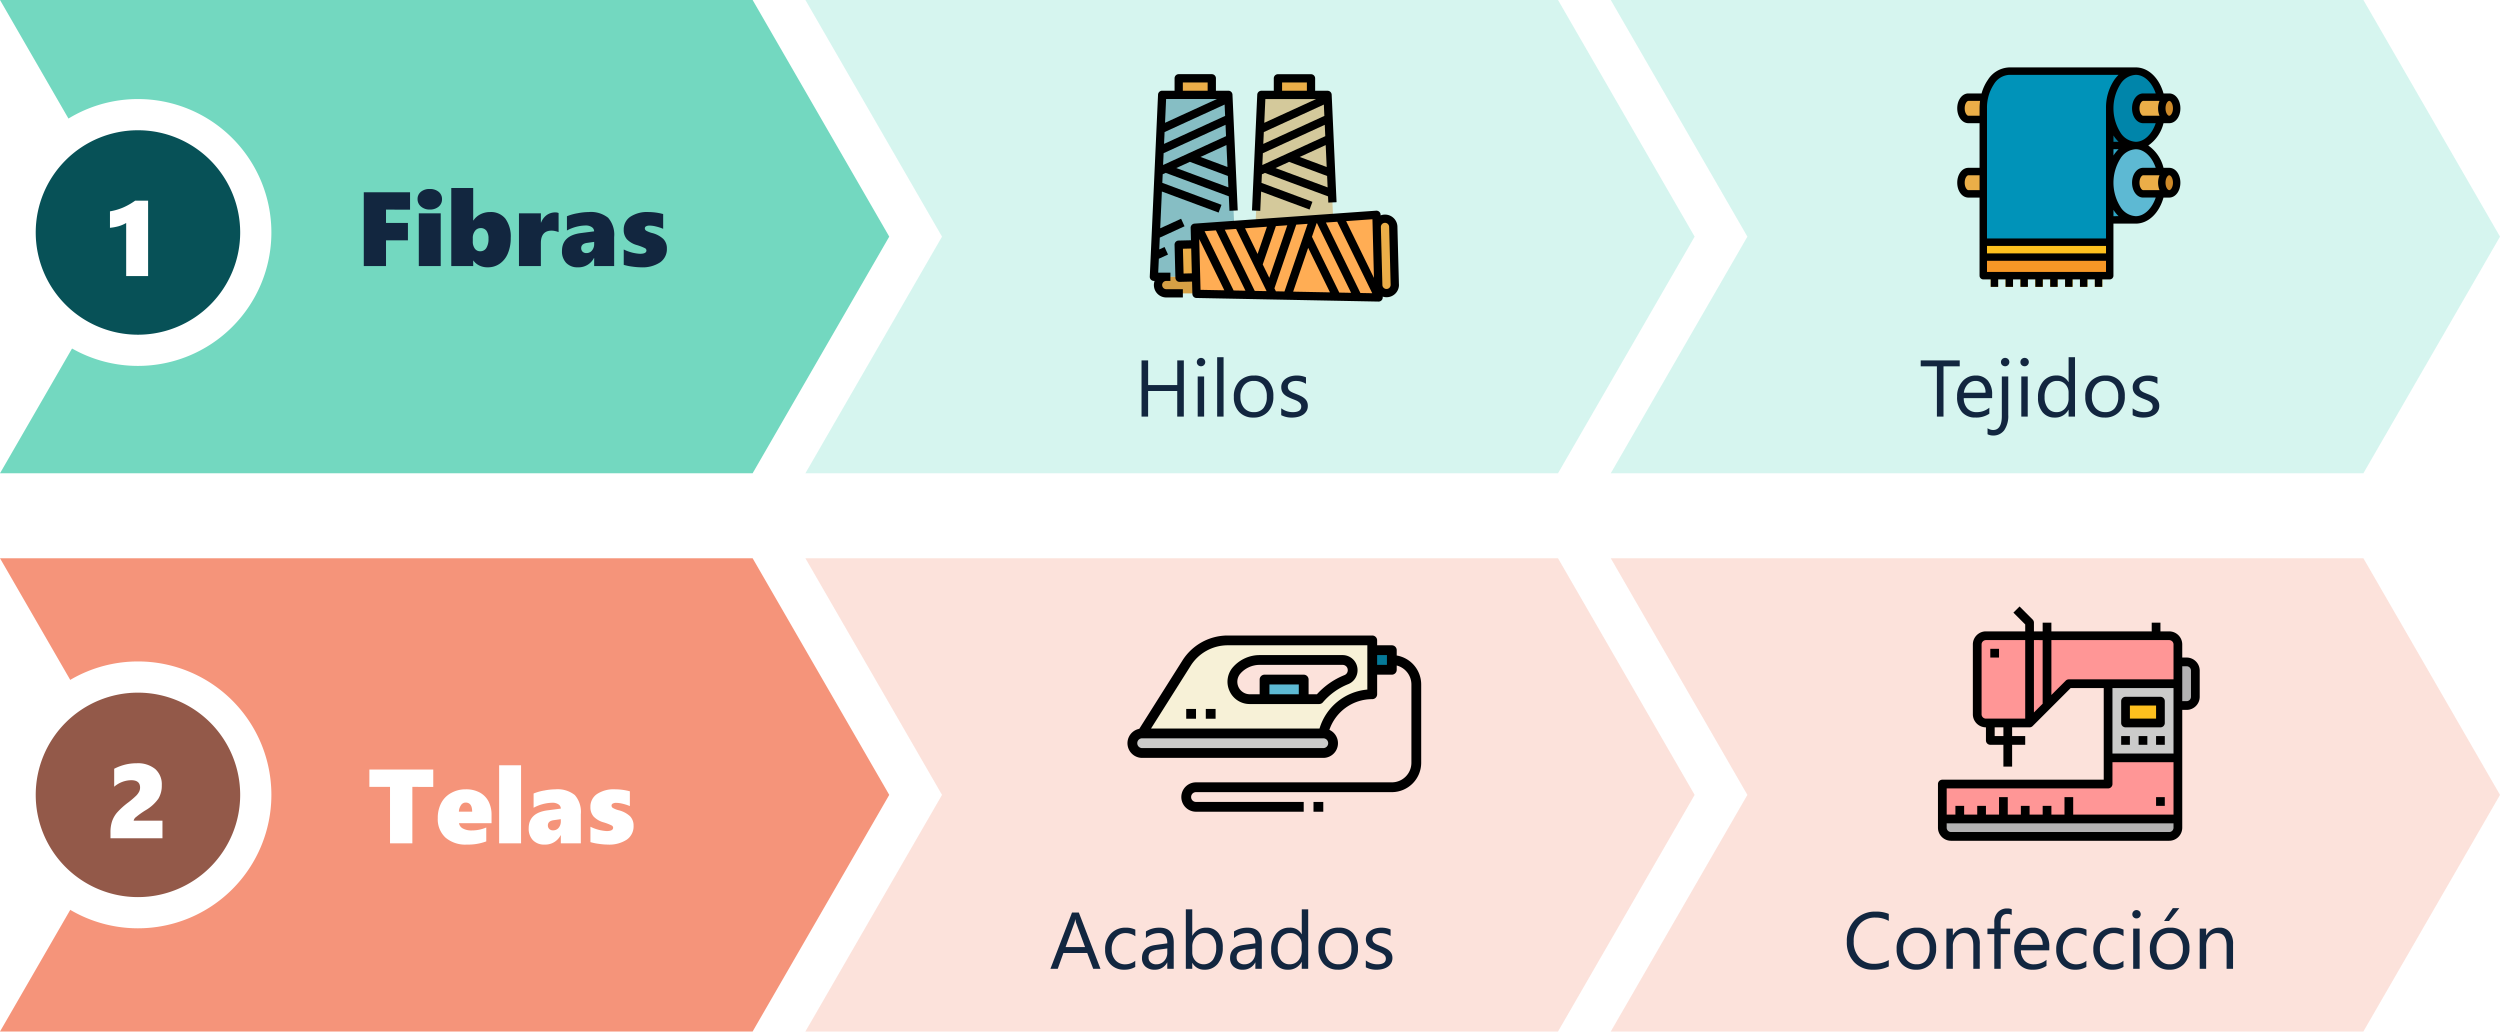 <svg xmlns="http://www.w3.org/2000/svg" xmlns:xlink="http://www.w3.org/1999/xlink" width="498.053" height="205.5" viewBox="0 0 498.053 205.5">
  <defs>
    <filter id="Trazado_773607" x="12.907" y="30.968" width="25.598" height="33.032" filterUnits="userSpaceOnUse">
      <feOffset dy="3" input="SourceAlpha"/>
      <feGaussianBlur stdDeviation="3" result="blur"/>
      <feFlood flood-opacity="0.161"/>
      <feComposite operator="in" in2="blur"/>
      <feComposite in="SourceGraphic"/>
    </filter>
    <filter id="Trazado_773610" x="64.587" y="143.455" width="70.633" height="33.801" filterUnits="userSpaceOnUse">
      <feOffset dy="3" input="SourceAlpha"/>
      <feGaussianBlur stdDeviation="3" result="blur-2"/>
      <feFlood flood-opacity="0.161"/>
      <feComposite operator="in" in2="blur-2"/>
      <feComposite in="SourceGraphic"/>
    </filter>
    <filter id="Trazado_773611" x="13.01" y="143.05" width="28.356" height="32.95" filterUnits="userSpaceOnUse">
      <feOffset dy="3" input="SourceAlpha"/>
      <feGaussianBlur stdDeviation="3" result="blur-3"/>
      <feFlood flood-opacity="0.161"/>
      <feComposite operator="in" in2="blur-3"/>
      <feComposite in="SourceGraphic"/>
    </filter>
  </defs>
  <g id="Grupo_1069609" data-name="Grupo 1069609" transform="translate(-550.973 -9972.906)">
    <g id="Grupo_1069608" data-name="Grupo 1069608">
      <path id="Trazado_106749" data-name="Trazado 106749" d="M1443.313,731.058H1293.377l27.219-47.144-27.219-47.144h149.937l27.219,47.144Z" transform="translate(-742.404 9447.349)" fill="#f5947a"/>
      <path id="Trazado_106750" data-name="Trazado 106750" d="M1618.988,731.058H1469.051l27.219-47.144-27.219-47.144h149.937l27.219,47.144Z" transform="translate(-757.628 9447.349)" fill="#f5947a" opacity="0.267"/>
      <path id="Trazado_106751" data-name="Trazado 106751" d="M1794.661,731.058H1644.725l27.219-47.144-27.219-47.144h149.937l27.219,47.144Z" transform="translate(-772.854 9447.349)" fill="#f5947a" opacity="0.267"/>
      <path id="Trazado_106752" data-name="Trazado 106752" d="M1443.313,609.293H1293.377l27.219-47.144L1293.377,515h149.937l27.219,47.144Z" transform="translate(-742.404 9457.901)" fill="#73d8c0"/>
      <path id="Trazado_106753" data-name="Trazado 106753" d="M1618.988,609.293H1469.051l27.219-47.144L1469.051,515h149.937l27.219,47.144Z" transform="translate(-757.628 9457.901)" fill="#baefe4" opacity="0.6"/>
      <path id="Trazado_106754" data-name="Trazado 106754" d="M1794.661,609.293H1644.725l27.219-47.144L1644.725,515h149.937l27.219,47.144Z" transform="translate(-772.854 9457.901)" fill="#baefe4" opacity="0.6"/>
      <path id="Trazado_773608" data-name="Trazado 773608" d="M23.474,0A23.474,23.474,0,1,1,0,23.474,23.474,23.474,0,0,1,23.474,0Z" transform="translate(554.982 10107.788)" fill="#935949" stroke="#fff" stroke-width="6.216"/>
      <path id="Trazado_773606" data-name="Trazado 773606" d="M23.474,0A23.474,23.474,0,1,1,0,23.474,23.474,23.474,0,0,1,23.474,0Z" transform="translate(554.982 9995.747)" fill="#075157" stroke="#fff" stroke-width="6.216"/>
      <g id="Grupo_56478" data-name="Grupo 56478" transform="translate(780.025 9987.69)">
        <path id="Trazado_106755" data-name="Trazado 106755" d="M1561.54,571.948h-16.475l1.647-36.246h13.18Z" transform="translate(-1544.241 -531.583)" fill="#86bec4"/>
        <path id="Trazado_106756" data-name="Trazado 106756" d="M1547.614,575.387h11.533a1.647,1.647,0,0,1,1.648,1.648h0a1.647,1.647,0,0,1-1.648,1.648h-11.533a1.647,1.647,0,0,1-1.647-1.648h0A1.647,1.647,0,0,1,1547.614,575.387Z" transform="translate(-1544.319 -535.022)" fill="#d6a045"/>
        <path id="Trazado_106757" data-name="Trazado 106757" d="M1550.476,532.094h6.591v3.3h-6.591Z" transform="translate(-1544.71 -531.27)" fill="#ebae48"/>
        <path id="Trazado_106758" data-name="Trazado 106758" d="M1583.187,571.948h-16.476l1.648-36.246h13.18Z" transform="translate(-1546.117 -531.583)" fill="#d4c99b"/>
        <path id="Trazado_106759" data-name="Trazado 106759" d="M1569.261,575.387h11.533a1.648,1.648,0,0,1,1.648,1.648h0a1.648,1.648,0,0,1-1.648,1.648h-11.533a1.648,1.648,0,0,1-1.648-1.648h0A1.648,1.648,0,0,1,1569.261,575.387Z" transform="translate(-1546.195 -535.022)" fill="#ebae48"/>
        <path id="Trazado_106760" data-name="Trazado 106760" d="M1572.123,532.094h6.59v3.3h-6.59Z" transform="translate(-1546.586 -531.27)" fill="#ebae48"/>
        <path id="Trazado_106761" data-name="Trazado 106761" d="M1590.182,561.858l.423,16.47-36.276-.717-.339-13.176Z" transform="translate(-1545.015 -533.85)" fill="#ffad54"/>
        <path id="Trazado_106762" data-name="Trazado 106762" d="M1593.98,575.9l-.3-11.534a1.648,1.648,0,0,1,1.6-1.69h0a1.648,1.648,0,0,1,1.691,1.6l.3,11.533a1.647,1.647,0,0,1-1.6,1.69h0A1.648,1.648,0,0,1,1593.98,575.9Z" transform="translate(-1548.454 -533.921)" fill="#ebae48"/>
        <path id="Trazado_106763" data-name="Trazado 106763" d="M1550.493,568.383l3.3-.086.172,6.59-3.3.086Z" transform="translate(-1544.712 -534.408)" fill="#ebae48"/>
        <path id="Trazado_106764" data-name="Trazado 106764" d="M1546.634,573.2a.825.825,0,0,1,.824-.824h.824v-1.648h-2.433l.127-2.773,1.827-.837-.687-1.5-1.056.484.107-2.355,4.93-2.26-.687-1.5-4.159,1.906.333-7.328,11.3,4.195.574-1.544-11.791-4.379.078-1.712.6-.275,12.571,4.67.131,2.884,1.646-.075-1.049-23.065a.824.824,0,0,0-.823-.786h-2.471v-2.471a.824.824,0,0,0-.824-.824h-6.591a.824.824,0,0,0-.824.824v2.471h-2.471a.824.824,0,0,0-.823.786l-1.647,36.246a.823.823,0,0,0,.786.86h.179a2.47,2.47,0,0,0,2.329,3.3h3.3v-1.648h-3.3a.825.825,0,0,1-.824-.824Zm.488-30.483,11.957-5.479.1,2.259-12.165,5.576Zm-.191,4.206,12.33-5.651.1,2.26-12.54,5.748Zm12.514-1.616.2,4.368-5.373-2Zm-9.988,4.579,2.7-1.236,7.572,2.813.1,2.275Zm1.3-17.05h4.943v1.648h-4.943Zm6.785,3.3-10.332,4.735.215-4.735Z" transform="translate(-1544.163 -531.192)"/>
        <path id="Trazado_106765" data-name="Trazado 106765" d="M1568.286,554.574l9.65,3.584.573-1.544-10.145-3.768.078-1.712.6-.274,12.571,4.67.057,1.237,1.646-.075-.973-21.418a.824.824,0,0,0-.823-.786h-2.472v-2.471a.824.824,0,0,0-.824-.824h-6.59a.824.824,0,0,0-.824.824v2.471h-2.471a.824.824,0,0,0-.823.786l-1.049,23.065,1.646.075Zm.539-11.853,11.956-5.479.1,2.259-12.166,5.576Zm-.191,4.206,12.33-5.651.1,2.26-12.541,5.748Zm12.514-1.616.2,4.368-5.373-2Zm-9.988,4.579,2.7-1.236,7.572,2.813.1,2.275Zm1.3-17.05h4.943v1.648h-4.943Zm6.785,3.3-10.332,4.735.216-4.735Z" transform="translate(-1546.096 -531.192)"/>
        <path id="Trazado_106766" data-name="Trazado 106766" d="M1594.276,575.673l-.3-11.529a2.475,2.475,0,0,0-3.354-2.246l0-.14a.823.823,0,0,0-.844-.8l-.037,0-36.192,2.578a.824.824,0,0,0-.765.842l.064,2.471-2.471.064a.824.824,0,0,0-.8.844l.17,6.588a.824.824,0,0,0,.823.8h.022l2.47-.064.064,2.471a.824.824,0,0,0,.807.8l36.276.716h.016a.823.823,0,0,0,.824-.824v-.02l0-.143a2.451,2.451,0,0,0,.762.121h.065a2.471,2.471,0,0,0,2.408-2.534Zm-34.692-10.916,2.257-.161,6.067,12.388-2.357-.047ZM1563.7,576.9l-2.357-.047-5.784-11.811,2.256-.16Zm3.444-5.227,2.619-7.642,2.271-.162-3.585,10.467Zm-1.025-2.092-2.5-5.112,4.361-.311Zm3.355,6.848,4.345-12.687,2.271-.162-4.613,13.474-1.713-.034Zm6.721-8.068,4.345,8.872-7.334-.144Zm.755-2.2.926-2.7.082-.006,6.792,13.869-2.358-.047Zm2.78-2.836,2.257-.16,6.973,14.238-2.357-.047Zm9.57,11.026-5.54-11.313,5.24-.373Zm-37.928-.869-.127-4.941,1.647-.043.127,4.941Zm3.12-6.867,5,10.206-4.739-.093ZM1592.4,576.3a.823.823,0,0,1-1.42-.546l-.3-11.529a.825.825,0,0,1,.8-.845h.022a.824.824,0,0,1,.823.8l.3,11.529a.823.823,0,0,1-.226.588Z" transform="translate(-1544.632 -533.771)"/>
      </g>
      <g id="Grupo_56480" data-name="Grupo 56480" transform="translate(940.898 9986.335)">
        <path id="Trazado_106767" data-name="Trazado 106767" d="M1747.073,546.745h11.114v14.819h-11.114Z" transform="translate(-1722.621 -531.185)" fill="#2ea5c5"/>
        <path id="Trazado_106768" data-name="Trazado 106768" d="M1747.073,538.632h11.114v7.41h-11.114Z" transform="translate(-1722.621 -530.481)" fill="#057998"/>
        <g id="Grupo_56479" data-name="Grupo 56479" transform="translate(6.668 40.753)">
          <path id="Trazado_106769" data-name="Trazado 106769" d="M1727.6,574.328h1.482v2.964H1727.6Z" transform="translate(-1727.602 -574.328)" fill="#fdc01e"/>
          <path id="Trazado_106770" data-name="Trazado 106770" d="M1730.847,574.328h1.482v2.964h-1.482Z" transform="translate(-1727.883 -574.328)" fill="#fdc01e"/>
          <path id="Trazado_106771" data-name="Trazado 106771" d="M1734.092,574.328h1.482v2.964h-1.482Z" transform="translate(-1728.165 -574.328)" fill="#fdc01e"/>
          <path id="Trazado_106772" data-name="Trazado 106772" d="M1737.337,574.328h1.482v2.964h-1.482Z" transform="translate(-1728.446 -574.328)" fill="#fdc01e"/>
          <path id="Trazado_106773" data-name="Trazado 106773" d="M1740.583,574.328h1.481v2.964h-1.481Z" transform="translate(-1728.727 -574.328)" fill="#fdc01e"/>
          <path id="Trazado_106774" data-name="Trazado 106774" d="M1743.828,574.328h1.481v2.964h-1.481Z" transform="translate(-1729.008 -574.328)" fill="#fdc01e"/>
          <path id="Trazado_106775" data-name="Trazado 106775" d="M1747.073,574.328h1.481v2.964h-1.481Z" transform="translate(-1729.29 -574.328)" fill="#fdc01e"/>
          <path id="Trazado_106776" data-name="Trazado 106776" d="M1750.318,574.328h1.481v2.964h-1.481Z" transform="translate(-1729.571 -574.328)" fill="#fdc01e"/>
        </g>
        <path id="Trazado_106777" data-name="Trazado 106777" d="M1728.522,556.869h-5.927c-.819,0-1.482-.995-1.482-2.222s.663-2.223,1.482-2.223h5.927Z" transform="translate(-1720.371 -531.677)" fill="#ebae48"/>
        <path id="Trazado_106778" data-name="Trazado 106778" d="M1728.522,540.644h-5.927c-.819,0-1.482-1-1.482-2.223s.663-2.223,1.482-2.223h5.927Z" transform="translate(-1720.371 -530.27)" fill="#ebae48"/>
        <path id="Trazado_106779" data-name="Trazado 106779" d="M1751.172,537.929v33.343H1725.98V537.929c0-4.092,2.322-7.41,5.187-7.41h25.192Z" transform="translate(-1720.793 -529.778)" fill="#0093b9"/>
        <path id="Trazado_106780" data-name="Trazado 106780" d="M1763.7,556.377c-.66,3.007-2.627,5.187-4.949,5.187-2.865,0-5.187-3.317-5.187-7.409s2.322-7.41,5.187-7.41c2.322,0,4.288,2.18,4.949,5.187Z" transform="translate(-1723.184 -531.185)" fill="#5db9d3"/>
        <path id="Trazado_106781" data-name="Trazado 106781" d="M1765.91,556.869h-5.187c-.818,0-1.481-.995-1.481-2.222s.663-2.223,1.481-2.223h5.187Z" transform="translate(-1723.676 -531.677)" fill="#ebae48"/>
        <path id="Trazado_106782" data-name="Trazado 106782" d="M1725.98,567.838h25.193V570.8H1725.98Z" transform="translate(-1720.793 -533.013)" fill="#fdc01e"/>
        <path id="Trazado_106783" data-name="Trazado 106783" d="M1725.98,571.083h25.193v3.7H1725.98Z" transform="translate(-1720.793 -533.294)" fill="#f79726"/>
        <ellipse id="Elipse_4116" data-name="Elipse 4116" cx="1.482" cy="2.223" rx="1.482" ry="2.223" transform="translate(40.753 20.747)" fill="#cf8a29"/>
        <path id="Trazado_106784" data-name="Trazado 106784" d="M1763.7,540.152c-.66,3.007-2.627,5.187-4.949,5.187-2.865,0-5.187-3.318-5.187-7.41s2.322-7.41,5.187-7.41c2.322,0,4.288,2.181,4.949,5.187Z" transform="translate(-1723.184 -529.778)" fill="#0085aa"/>
        <path id="Trazado_106785" data-name="Trazado 106785" d="M1765.91,540.644h-5.187c-.818,0-1.481-1-1.481-2.223s.663-2.223,1.481-2.223h5.187Z" transform="translate(-1723.676 -530.27)" fill="#ebae48"/>
        <ellipse id="Elipse_4117" data-name="Elipse 4117" cx="1.482" cy="2.223" rx="1.482" ry="2.223" transform="translate(40.753 5.928)" fill="#cf8a29"/>
        <path id="Trazado_106786" data-name="Trazado 106786" d="M1762.535,549.714h-1.142a7.551,7.551,0,0,0-3.036-4.445,7.554,7.554,0,0,0,3.036-4.446h1.142c1.247,0,2.223-1.3,2.223-2.964s-.976-2.964-2.223-2.964h-1.142c-.876-3.126-3.043-5.187-5.527-5.187h-25.192a5.257,5.257,0,0,0-4.275,2.486,8.929,8.929,0,0,0-1.252,2.7h-2.623c-1.247,0-2.223,1.3-2.223,2.964s.976,2.964,2.223,2.964h2.222v8.891h-2.222c-1.247,0-2.223,1.3-2.223,2.965s.976,2.964,2.223,2.964h2.222V571.2a.742.742,0,0,0,.742.742h1.481v1.481h1.482v-1.481h1.482v1.481h1.482v-1.481h1.482v1.481h1.482v-1.481h1.481v1.481h1.482v-1.481h1.482v1.481h1.481v-1.481h1.482v1.481h1.481v-1.481h1.482v1.481h1.481v-1.481h1.482v1.481h1.481v-1.481h1.482a.741.741,0,0,0,.741-.742V560.829h4.446c2.484,0,4.651-2.06,5.527-5.187h1.142c1.247,0,2.223-1.3,2.223-2.964S1763.782,549.714,1762.535,549.714Zm-5.187,4.446c-.3,0-.741-.577-.741-1.481s.439-1.482.741-1.482h3.253a3.942,3.942,0,0,0,0,2.964Zm3.253-17.783a3.942,3.942,0,0,0,0,2.964h-3.253c-.3,0-.741-.577-.741-1.482s.439-1.481.741-1.481Zm2.675,1.481c0,.905-.439,1.482-.742,1.482s-.741-.577-.741-1.482.438-1.481.741-1.481S1763.277,536.954,1763.277,537.859Zm-3.435-2.964h-2.493c-1.246,0-2.222,1.3-2.222,2.964s.976,2.964,2.222,2.964h2.493c-.747,2.221-2.3,3.705-3.975,3.705a3.824,3.824,0,0,1-3.061-1.855,9.057,9.057,0,0,1,0-9.628,3.825,3.825,0,0,1,3.061-1.854C1757.541,531.19,1759.095,532.674,1759.842,534.895Zm-8.421,8.372c.056.087.112.173.171.257a7.094,7.094,0,0,0,.851,1h-1.022Zm0,2.743h1.022a7.093,7.093,0,0,0-.851,1c-.059.084-.115.17-.171.257Zm-23.807-12.965a3.825,3.825,0,0,1,3.061-1.854h21.768a7.036,7.036,0,0,0-.851,1,9.939,9.939,0,0,0-1.652,5.664v25.934h-23.711V537.859A8.448,8.448,0,0,1,1727.614,533.044Zm-1.385,32.23h23.711v1.482h-23.711Zm-3.7-25.933c-.3,0-.742-.577-.742-1.482s.439-1.481.742-1.481h2.32a11.308,11.308,0,0,0-.1,1.481v1.482Zm0,14.819c-.3,0-.742-.577-.742-1.481s.439-1.482.742-1.482h2.222v2.964Zm3.7,16.3v-2.223h23.711v2.223Zm25.193-11.114v-1.261c.056.087.112.173.171.257a7.046,7.046,0,0,0,.851,1Zm4.446,0a3.825,3.825,0,0,1-3.061-1.854,9.058,9.058,0,0,1,0-9.629,3.825,3.825,0,0,1,3.061-1.854c1.674,0,3.228,1.484,3.975,3.7h-2.493c-1.246,0-2.222,1.3-2.222,2.965s.976,2.964,2.222,2.964h2.493C1759.095,557.862,1757.541,559.347,1755.867,559.347Zm6.668-5.187c-.3,0-.741-.577-.741-1.481s.438-1.482.741-1.482.742.577.742,1.482S1762.838,554.16,1762.535,554.16Z" transform="translate(-1720.301 -529.708)"/>
      </g>
      <g id="Grupo_56481" data-name="Grupo 56481" transform="translate(937.055 10093.729)">
        <path id="Trazado_106787" data-name="Trazado 106787" d="M1766.524,659.383H1770a1.738,1.738,0,0,1,1.738,1.738v5.214a1.738,1.738,0,0,1-1.738,1.738h-3.476Z" transform="translate(-1720.464 -648.34)" fill="#b3b2b3"/>
        <path id="Trazado_106788" data-name="Trazado 106788" d="M1717.045,690.783h46.929v4.346a1.738,1.738,0,0,1-1.738,1.738h-43.453a1.738,1.738,0,0,1-1.738-1.738v-4.346Z" transform="translate(-1716.175 -651.061)" fill="#b3b2b3"/>
        <path id="Trazado_106789" data-name="Trazado 106789" d="M1763.974,690.174V655.412a1.738,1.738,0,0,0-1.738-1.738h-36.5a1.738,1.738,0,0,0-1.738,1.738v13.906a1.738,1.738,0,0,0,1.738,1.738h8.69l7.822-7.822h7.822v19.988h-33.024v6.952Z" transform="translate(-1716.175 -647.845)" fill="#ff9696"/>
        <path id="Trazado_106790" data-name="Trazado 106790" d="M1753.2,664.141h13.9v14.774h-13.9Z" transform="translate(-1719.309 -648.752)" fill="#cbcbca"/>
        <path id="Trazado_106791" data-name="Trazado 106791" d="M1757.009,667.947h6.952v4.346h-6.952Z" transform="translate(-1719.639 -649.082)" fill="#fdc01e"/>
        <path id="Trazado_106792" data-name="Trazado 106792" d="M1763.669,688.88h1.738v1.738h-1.738Z" transform="translate(-1720.216 -650.896)"/>
        <path id="Trazado_106793" data-name="Trazado 106793" d="M1756.927,673.079h6.952a.869.869,0,0,0,.869-.869v-4.346a.869.869,0,0,0-.869-.87h-6.952a.869.869,0,0,0-.87.87v4.346A.869.869,0,0,0,1756.927,673.079Zm.869-4.346h5.214v2.608H1757.8Z" transform="translate(-1719.557 -649)"/>
        <path id="Trazado_106794" data-name="Trazado 106794" d="M1756.057,675.559h1.738V677.3h-1.738Z" transform="translate(-1719.557 -649.742)"/>
        <path id="Trazado_106795" data-name="Trazado 106795" d="M1759.863,675.559h1.738V677.3h-1.738Z" transform="translate(-1719.886 -649.742)"/>
        <path id="Trazado_106796" data-name="Trazado 106796" d="M1763.669,675.559h1.738V677.3h-1.738Z" transform="translate(-1720.216 -649.742)"/>
        <path id="Trazado_106797" data-name="Trazado 106797" d="M1727.512,656.529h1.738v1.738h-1.738Z" transform="translate(-1717.083 -648.093)"/>
        <path id="Trazado_106798" data-name="Trazado 106798" d="M1765.63,657.467h-.869v-2.608a2.608,2.608,0,0,0-2.607-2.607h-1.738v-1.738h-1.738v1.738h-19.988v-1.738h-1.738v1.738h-1.738v-1.738a.87.87,0,0,0-.255-.615l-2.608-2.608-1.228,1.229,2.353,2.353v1.378h-7.822a2.61,2.61,0,0,0-2.608,2.607v13.906a2.611,2.611,0,0,0,2.608,2.607v2.608a.869.869,0,0,0,.869.869h2.607v4.346h1.738v-4.346h2.608v-1.738h-2.608v-1.738h3.476a.866.866,0,0,0,.615-.255l7.567-7.567h6.593V681.8h-32.155a.869.869,0,0,0-.87.87v8.69a2.611,2.611,0,0,0,2.608,2.608h43.453a2.609,2.609,0,0,0,2.607-2.608V667.895h.869a2.611,2.611,0,0,0,2.608-2.608v-5.214A2.609,2.609,0,0,0,1765.63,657.467Zm-2.608,19.119h-12.166V663.549h12.166Zm-26.071-22.595v12.675l-1.738,1.738V653.99Zm-12.167,14.774V654.859a.87.87,0,0,1,.87-.869h7.822v15.643h-7.822A.871.871,0,0,1,1724.783,668.764Zm4.346,4.345h-1.738v-1.738h1.738Zm13.036-11.3a.873.873,0,0,0-.615.255l-2.861,2.861V653.99h23.464a.869.869,0,0,1,.869.869v6.952Zm7.822,21.726a.869.869,0,0,0,.869-.869v-4.346h12.166v10.429h-19.988v-3.477H1741.3v3.477h-2.607v-1.739h-1.738v1.739h-2.608v-1.739h-1.738v1.739H1730v-3.477h-1.738v3.477h-2.608v-1.739h-1.738v1.739h-2.608v-1.739h-1.738v1.739h-1.738v-5.215Zm13.035,7.822a.87.87,0,0,1-.869.869H1718.7a.872.872,0,0,1-.87-.869v-.869h45.191Zm3.477-26.072a.871.871,0,0,1-.87.87h-.869V659.2h.869a.87.87,0,0,1,.87.869Z" transform="translate(-1716.093 -647.292)"/>
      </g>
      <g id="Grupo_56482" data-name="Grupo 56482" transform="translate(775.59 10099.512)">
        <path id="Trazado_106799" data-name="Trazado 106799" d="M1589.493,656.827h6.826v3.9h-6.826Z" transform="translate(-1543.656 -653.902)" fill="#057998"/>
        <path id="Trazado_106800" data-name="Trazado 106800" d="M1569.2,663.234h7.8v4.876h-7.8Z" transform="translate(-1541.898 -654.457)" fill="#5db9d3"/>
        <path id="Trazado_106801" data-name="Trazado 106801" d="M1540.375,676.93h0a1.951,1.951,0,0,1,1.95-1.951h36.084a1.951,1.951,0,0,1,1.951,1.951h0a1.951,1.951,0,0,1-1.951,1.951h-36.084A1.95,1.95,0,0,1,1540.375,676.93Z" transform="translate(-1539.4 -655.475)" fill="#cbcbca"/>
        <path id="Trazado_106802" data-name="Trazado 106802" d="M1559.589,654.692a9.751,9.751,0,0,0-8.246,4.545l-8.833,13.984h36.084l.059-.233a9.993,9.993,0,0,1,9.694-7.569V654.692Zm24.857,5.954a2.019,2.019,0,0,1-1.281,1.87,13.871,13.871,0,0,0-5.394,3.879h-13.814a3.463,3.463,0,0,1-2.58-5.772,6.1,6.1,0,0,1,4.539-2.029h16.525a2,2,0,0,1,2,2Z" transform="translate(-1539.585 -653.717)" fill="#f7f1d7"/>
        <path id="Trazado_106803" data-name="Trazado 106803" d="M1561.518,665.021a4.389,4.389,0,0,0,4.052,2.627h13.814a.975.975,0,0,0,.744-.343,12.923,12.923,0,0,1,5.013-3.606,2.984,2.984,0,0,0,1.893-2.775v-.048a2.983,2.983,0,0,0-2.979-2.98h-16.526a7.077,7.077,0,0,0-5.266,2.355,4.387,4.387,0,0,0-.744,4.771Zm13.812.676h-5.851v-1.95h5.851Zm-11.615-4.147a5.129,5.129,0,0,1,3.813-1.705h16.526a1.03,1.03,0,0,1,1.029,1.029v.049a1.041,1.041,0,0,1-.669.964,14.907,14.907,0,0,0-5.472,3.81h-1.661v-2.925a.975.975,0,0,0-.975-.975h-7.8a.975.975,0,0,0-.975.975V665.7h-1.959a2.488,2.488,0,0,1-1.854-4.147Z" transform="translate(-1541.198 -653.994)"/>
        <path id="Trazado_106804" data-name="Trazado 106804" d="M1552.12,669.641h1.951v1.95h-1.951Z" transform="translate(-1540.417 -655.012)"/>
        <path id="Trazado_106805" data-name="Trazado 106805" d="M1556.392,669.641h1.95v1.95h-1.95Z" transform="translate(-1540.788 -655.012)"/>
        <path id="Trazado_106806" data-name="Trazado 106806" d="M1592.945,657.608v-1.059a.975.975,0,0,0-.975-.976h-2.925V654.6a.975.975,0,0,0-.975-.975h-28.758a10.674,10.674,0,0,0-9.069,5l-8.582,13.588a2.925,2.925,0,0,0,.573,5.794h36.084a2.925,2.925,0,0,0,1.215-5.586,9,9,0,0,1,8.538-6.117.975.975,0,0,0,.975-.975v-3.9h2.925a.975.975,0,0,0,.975-.975V659.6a3.908,3.908,0,0,1,2.926,3.778v15.6a3.905,3.905,0,0,1-3.9,3.9h-39.01a2.926,2.926,0,0,0,0,5.852h21.455v-1.951H1552.96a.975.975,0,1,1,0-1.95h39.01a5.858,5.858,0,0,0,5.852-5.852v-15.6A5.859,5.859,0,0,0,1592.945,657.608Zm-14.629,18.447h-36.084a.975.975,0,0,1,0-1.951h36.084a.975.975,0,1,1,0,1.951Zm8.777-11.661a10.948,10.948,0,0,0-9.525,7.76H1544l7.887-12.489a8.735,8.735,0,0,1,7.422-4.091h27.783Zm3.9-4.919h-1.951v-1.95H1591Z" transform="translate(-1539.307 -653.624)"/>
        <path id="Trazado_106807" data-name="Trazado 106807" d="M1579.883,689.928h1.95v1.951h-1.95Z" transform="translate(-1542.824 -656.77)"/>
      </g>
      <g transform="matrix(1, 0, 0, 1, 550.97, 9972.91)" filter="url(#Trazado_773607)">
        <path id="Trazado_773607-2" data-name="Trazado 773607" d="M4.05,0V-10.582a6.452,6.452,0,0,1-1.487.641A10.243,10.243,0,0,1,.82-9.618V-12.9A11.518,11.518,0,0,0,3.4-13.643a13.308,13.308,0,0,0,2.446-1.389H8.418V0Z" transform="translate(21.09 52)" fill="#fff"/>
      </g>
      <path id="Trazado_773609" data-name="Trazado 773609" d="M5.875-11.238v2.646h4.368v3.466H5.875V0H1.446V-14.7h9.218v3.466ZM17.032-13.33a1.876,1.876,0,0,1-.672,1.5,2.628,2.628,0,0,1-1.769.574,2.563,2.563,0,0,1-1.748-.595,1.881,1.881,0,0,1-.682-1.477,1.821,1.821,0,0,1,.661-1.461,2.65,2.65,0,0,1,1.769-.559,2.675,2.675,0,0,1,1.769.559A1.81,1.81,0,0,1,17.032-13.33ZM12.407,0V-10.5h4.368V0ZM30.721-5.568a7.684,7.684,0,0,1-.569,3.051A4.638,4.638,0,0,1,28.537-.467a4.067,4.067,0,0,1-2.369.723A3.739,3.739,0,0,1,24.43-.118a3.13,3.13,0,0,1-1.143-.969h-.041V0H18.877V-15.545h4.368v6.47h.041a3.6,3.6,0,0,1,1.389-1.23,4.161,4.161,0,0,1,1.933-.451,3.683,3.683,0,0,1,3.051,1.323A6.066,6.066,0,0,1,30.721-5.568Zm-4.43.133a2.606,2.606,0,0,0-.405-1.589,1.374,1.374,0,0,0-1.164-.533A1.37,1.37,0,0,0,23.61-7a2.255,2.255,0,0,0-.446,1.451v.636a2.338,2.338,0,0,0,.4,1.436,1.277,1.277,0,0,0,1.077.533,1.379,1.379,0,0,0,1.22-.651A3.324,3.324,0,0,0,26.291-5.435ZM40.257-6.757a3.4,3.4,0,0,0-.667-.205,3.373,3.373,0,0,0-.7-.092q-2.164,0-2.164,2.5V0H32.361V-10.5h4.368v1.846h.041a3.279,3.279,0,0,1,1.138-1.512,2.924,2.924,0,0,1,1.723-.518,1.48,1.48,0,0,1,.625.123ZM47.342,0V-1.6H47.3A3.435,3.435,0,0,1,44.1.256a3.063,3.063,0,0,1-2.328-.882,3.276,3.276,0,0,1-.841-2.358q0-3.1,3.8-3.589l2.6-.338a.993.993,0,0,0-.461-.841A2.1,2.1,0,0,0,45.64-8.08a8.172,8.172,0,0,0-3.722,1v-2.84a9.958,9.958,0,0,1,2.133-.6,12.413,12.413,0,0,1,2.194-.236,5.509,5.509,0,0,1,3.881,1.143,5.1,5.1,0,0,1,1.2,3.82V0ZM44.758-3.568a.968.968,0,0,0,.272.708,1.036,1.036,0,0,0,.774.277A1.377,1.377,0,0,0,46.917-3.1a1.986,1.986,0,0,0,.426-1.312v-.4L45.866-4.6Q44.758-4.419,44.758-3.568Zm17.073.082A3.207,3.207,0,0,1,60.472-.723a6.386,6.386,0,0,1-3.789.979A13.173,13.173,0,0,1,54.935.113a10.8,10.8,0,0,1-1.7-.349V-3.3a8.356,8.356,0,0,0,3.24.861q1.282,0,1.282-.667a.526.526,0,0,0-.3-.456,10.511,10.511,0,0,0-1.559-.6,4.4,4.4,0,0,1-2.03-1.169,2.779,2.779,0,0,1-.636-1.9,3.027,3.027,0,0,1,1.3-2.579,6.085,6.085,0,0,1,3.645-.948,11.587,11.587,0,0,1,2.912.4v2.943a8.807,8.807,0,0,0-1.415-.461,5.715,5.715,0,0,0-1.292-.185,1.406,1.406,0,0,0-.687.144.442.442,0,0,0-.256.4.558.558,0,0,0,.277.482,4.9,4.9,0,0,0,1.107.441,5.139,5.139,0,0,1,2.307,1.21A2.651,2.651,0,0,1,61.831-3.486Z" transform="translate(622 10025.906)" fill="#12263f"/>
      <g transform="matrix(1, 0, 0, 1, 550.97, 9972.91)" filter="url(#Trazado_773610)">
        <path id="Trazado_773610-2" data-name="Trazado 773610" d="M-17.878-11.238V0h-4.45V-11.238H-26.44V-14.7h12.725v3.466Zm9.29,7.229a1.476,1.476,0,0,0,.779,1.061,3.514,3.514,0,0,0,1.764.385,7.263,7.263,0,0,0,2.892-.584V-.379A10.393,10.393,0,0,1-7.009.256a6.083,6.083,0,0,1-4.276-1.4,4.99,4.99,0,0,1-1.528-3.866A6.378,6.378,0,0,1-12.141-8a4.833,4.833,0,0,1,1.989-2.025,5.877,5.877,0,0,1,2.907-.733,5.72,5.72,0,0,1,2.789.636A4.235,4.235,0,0,1-2.7-8.336,5.724,5.724,0,0,1-2.1-5.65v1.641ZM-5.963-6.3q0-1.815-1.3-1.815a1.1,1.1,0,0,0-.913.5A2.482,2.482,0,0,0-8.608-6.3ZM-.59,0V-15.545H3.779V0ZM11.7,0V-1.6h-.041A3.435,3.435,0,0,1,8.465.256,3.063,3.063,0,0,1,6.137-.625,3.276,3.276,0,0,1,5.3-2.984q0-3.1,3.8-3.589l2.6-.338a.993.993,0,0,0-.461-.841A2.1,2.1,0,0,0,10-8.08a8.172,8.172,0,0,0-3.722,1v-2.84a9.958,9.958,0,0,1,2.133-.6,12.413,12.413,0,0,1,2.194-.236,5.509,5.509,0,0,1,3.881,1.143,5.1,5.1,0,0,1,1.2,3.82V0ZM9.121-3.568a.968.968,0,0,0,.272.708,1.036,1.036,0,0,0,.774.277A1.377,1.377,0,0,0,11.279-3.1,1.986,1.986,0,0,0,11.7-4.409v-.4L10.228-4.6Q9.121-4.419,9.121-3.568Zm17.073.082A3.207,3.207,0,0,1,24.835-.723a6.386,6.386,0,0,1-3.789.979A13.173,13.173,0,0,1,19.3.113a10.8,10.8,0,0,1-1.7-.349V-3.3a8.356,8.356,0,0,0,3.24.861q1.282,0,1.282-.667a.526.526,0,0,0-.3-.456,10.511,10.511,0,0,0-1.559-.6,4.4,4.4,0,0,1-2.03-1.169,2.779,2.779,0,0,1-.636-1.9,3.027,3.027,0,0,1,1.3-2.579,6.085,6.085,0,0,1,3.645-.948,11.587,11.587,0,0,1,2.912.4v2.943a8.807,8.807,0,0,0-1.415-.461,5.715,5.715,0,0,0-1.292-.185,1.406,1.406,0,0,0-.687.144.442.442,0,0,0-.256.4.558.558,0,0,0,.277.482,4.9,4.9,0,0,0,1.107.441A5.139,5.139,0,0,1,25.5-5.383,2.651,2.651,0,0,1,26.194-3.486Z" transform="translate(100.03 165)" fill="#fff"/>
      </g>
      <g transform="matrix(1, 0, 0, 1, 550.97, 9972.91)" filter="url(#Trazado_773611)">
        <path id="Trazado_773611-2" data-name="Trazado 773611" d="M.923,0V-1.179A6.891,6.891,0,0,1,1.23-3.353,5.461,5.461,0,0,1,2.2-5.086,14.927,14.927,0,0,1,4.5-7.167,17.071,17.071,0,0,0,6.055-8.5a3.328,3.328,0,0,0,.574-.784,1.809,1.809,0,0,0,.19-.82q0-1.466-1.764-1.466a5.293,5.293,0,0,0-3.394,1.3v-3.579A10.284,10.284,0,0,1,3.943-14.7a9.614,9.614,0,0,1,2.179-.246A5.459,5.459,0,0,1,9.833-13.8a4.052,4.052,0,0,1,1.313,3.22,5.019,5.019,0,0,1-.687,2.7A8.141,8.141,0,0,1,7.906-5.578,16.893,16.893,0,0,0,6.014-4.23a1.2,1.2,0,0,0-.477.723h5.742V0Z" transform="translate(21.09 164)" fill="#fff"/>
      </g>
      <path id="Trazado_773612" data-name="Trazado 773612" d="M70.754,17H69.441V11.891h-5.8V17H62.332V5.8h1.313v4.914h5.8V5.8h1.313ZM74.176,6.969a.812.812,0,0,1-.586-.234.791.791,0,0,1-.242-.594.821.821,0,0,1,.828-.836.827.827,0,0,1,.6.238.835.835,0,0,1,0,1.184A.82.82,0,0,1,74.176,6.969ZM74.8,17H73.52V9H74.8Zm3.875,0H77.395V5.156h1.281Zm5.938.188a3.711,3.711,0,0,1-2.832-1.121,4.153,4.153,0,0,1-1.059-2.973,4.326,4.326,0,0,1,1.1-3.148A3.96,3.96,0,0,1,84.8,8.813a3.588,3.588,0,0,1,2.793,1.1,4.368,4.368,0,0,1,1,3.055,4.3,4.3,0,0,1-1.082,3.066A3.791,3.791,0,0,1,84.613,17.188Zm.094-7.3a2.437,2.437,0,0,0-1.953.84,3.449,3.449,0,0,0-.719,2.316,3.262,3.262,0,0,0,.727,2.242,2.469,2.469,0,0,0,1.945.82,2.342,2.342,0,0,0,1.91-.8,3.492,3.492,0,0,0,.668-2.289,3.552,3.552,0,0,0-.668-2.312A2.332,2.332,0,0,0,84.707,9.891Zm5.453,6.82V15.336a3.792,3.792,0,0,0,2.3.773q1.688,0,1.688-1.125a.976.976,0,0,0-.145-.543,1.44,1.44,0,0,0-.391-.395,3.007,3.007,0,0,0-.578-.309q-.332-.137-.715-.285a9.207,9.207,0,0,1-.934-.426,2.82,2.82,0,0,1-.672-.484,1.8,1.8,0,0,1-.406-.613,2.17,2.17,0,0,1-.137-.8,1.912,1.912,0,0,1,.258-1,2.286,2.286,0,0,1,.688-.727,3.206,3.206,0,0,1,.98-.441,4.349,4.349,0,0,1,1.137-.148,4.59,4.59,0,0,1,1.859.359v1.3a3.624,3.624,0,0,0-2.031-.578,2.374,2.374,0,0,0-.648.082,1.587,1.587,0,0,0-.5.23,1.065,1.065,0,0,0-.32.355.936.936,0,0,0-.113.457,1.1,1.1,0,0,0,.113.523,1.152,1.152,0,0,0,.332.375,2.538,2.538,0,0,0,.531.3q.313.133.711.289a9.9,9.9,0,0,1,.953.418,3.269,3.269,0,0,1,.719.484,1.893,1.893,0,0,1,.457.621,2,2,0,0,1,.16.836,1.971,1.971,0,0,1-.262,1.031,2.243,2.243,0,0,1-.7.727,3.2,3.2,0,0,1-1.008.43,4.976,4.976,0,0,1-1.2.141A4.539,4.539,0,0,1,90.16,16.711Z" transform="translate(716.06 10038.906)" fill="#12263f"/>
      <path id="Trazado_773613" data-name="Trazado 773613" d="M54.148,17H52.7l-1.187-3.141h-4.75L45.641,17H44.18l4.3-11.2h1.359Zm-3.07-4.32L49.32,7.906a4.571,4.571,0,0,1-.172-.75h-.031a4.185,4.185,0,0,1-.18.75L47.2,12.68Zm10,3.953a4.163,4.163,0,0,1-2.187.555,3.622,3.622,0,0,1-2.762-1.113,4.035,4.035,0,0,1-1.051-2.887,4.435,4.435,0,0,1,1.133-3.176,3.963,3.963,0,0,1,3.023-1.2,4.209,4.209,0,0,1,1.859.391v1.313a3.258,3.258,0,0,0-1.906-.625,2.576,2.576,0,0,0-2.012.879,3.335,3.335,0,0,0-.785,2.309,3.176,3.176,0,0,0,.738,2.219,2.545,2.545,0,0,0,1.98.813,3.211,3.211,0,0,0,1.969-.7ZM68.742,17H67.461V15.75H67.43a2.682,2.682,0,0,1-2.461,1.438,2.63,2.63,0,0,1-1.871-.633,2.192,2.192,0,0,1-.676-1.68q0-2.242,2.641-2.609l2.4-.336q0-2.039-1.648-2.039a3.938,3.938,0,0,0-2.609.984V9.563a4.958,4.958,0,0,1,2.719-.75q2.82,0,2.82,2.984Zm-1.281-4.047-1.93.266a3.133,3.133,0,0,0-1.344.441,1.273,1.273,0,0,0-.453,1.121,1.221,1.221,0,0,0,.418.957,1.615,1.615,0,0,0,1.113.371,2.056,2.056,0,0,0,1.574-.668,2.387,2.387,0,0,0,.621-1.691Zm5.008,2.891h-.031V17H71.156V5.156h1.281v5.25h.031a3.03,3.03,0,0,1,2.766-1.594,2.932,2.932,0,0,1,2.41,1.074,4.436,4.436,0,0,1,.871,2.879,4.959,4.959,0,0,1-.977,3.215,3.251,3.251,0,0,1-2.672,1.207A2.631,2.631,0,0,1,72.469,15.844Zm-.031-3.227v1.117a2.379,2.379,0,0,0,.645,1.684,2.3,2.3,0,0,0,3.461-.2,4.086,4.086,0,0,0,.66-2.477,3.225,3.225,0,0,0-.617-2.094,2.043,2.043,0,0,0-1.672-.758,2.27,2.27,0,0,0-1.8.777A2.854,2.854,0,0,0,72.438,12.617ZM86.289,17H85.008V15.75h-.031a2.682,2.682,0,0,1-2.461,1.438,2.63,2.63,0,0,1-1.871-.633,2.192,2.192,0,0,1-.676-1.68q0-2.242,2.641-2.609l2.4-.336q0-2.039-1.648-2.039a3.938,3.938,0,0,0-2.609.984V9.563a4.958,4.958,0,0,1,2.719-.75q2.82,0,2.82,2.984Zm-1.281-4.047-1.93.266a3.133,3.133,0,0,0-1.344.441,1.273,1.273,0,0,0-.453,1.121,1.221,1.221,0,0,0,.418.957,1.615,1.615,0,0,0,1.113.371,2.056,2.056,0,0,0,1.574-.668,2.387,2.387,0,0,0,.621-1.691ZM95.531,17H94.25V15.641h-.031a2.958,2.958,0,0,1-2.75,1.547,2.988,2.988,0,0,1-2.41-1.074,4.407,4.407,0,0,1-.9-2.926,4.794,4.794,0,0,1,1-3.18,3.3,3.3,0,0,1,2.664-1.2,2.564,2.564,0,0,1,2.4,1.3h.031V5.156h1.281ZM94.25,13.383V12.2a2.289,2.289,0,0,0-.641-1.641,2.149,2.149,0,0,0-1.625-.672,2.212,2.212,0,0,0-1.844.859,3.766,3.766,0,0,0-.672,2.375,3.387,3.387,0,0,0,.645,2.184,2.107,2.107,0,0,0,1.73.8,2.188,2.188,0,0,0,1.738-.773A2.882,2.882,0,0,0,94.25,13.383Zm7.219,3.8a3.711,3.711,0,0,1-2.832-1.121,4.153,4.153,0,0,1-1.059-2.973,4.326,4.326,0,0,1,1.1-3.148,3.96,3.96,0,0,1,2.977-1.133,3.588,3.588,0,0,1,2.793,1.1,4.368,4.368,0,0,1,1,3.055,4.3,4.3,0,0,1-1.082,3.066A3.791,3.791,0,0,1,101.469,17.188Zm.094-7.3a2.437,2.437,0,0,0-1.953.84,3.449,3.449,0,0,0-.719,2.316,3.262,3.262,0,0,0,.727,2.242,2.469,2.469,0,0,0,1.945.82,2.342,2.342,0,0,0,1.91-.8,3.492,3.492,0,0,0,.668-2.289,3.552,3.552,0,0,0-.668-2.312A2.332,2.332,0,0,0,101.563,9.891Zm5.453,6.82V15.336a3.792,3.792,0,0,0,2.3.773q1.688,0,1.688-1.125a.976.976,0,0,0-.145-.543,1.44,1.44,0,0,0-.391-.395,3.007,3.007,0,0,0-.578-.309q-.332-.137-.715-.285a9.207,9.207,0,0,1-.934-.426,2.82,2.82,0,0,1-.672-.484,1.8,1.8,0,0,1-.406-.613,2.17,2.17,0,0,1-.137-.8,1.912,1.912,0,0,1,.258-1,2.286,2.286,0,0,1,.688-.727,3.206,3.206,0,0,1,.98-.441,4.349,4.349,0,0,1,1.137-.148,4.59,4.59,0,0,1,1.859.359v1.3a3.624,3.624,0,0,0-2.031-.578,2.374,2.374,0,0,0-.648.082,1.587,1.587,0,0,0-.5.23,1.065,1.065,0,0,0-.32.355.936.936,0,0,0-.113.457,1.1,1.1,0,0,0,.113.523,1.152,1.152,0,0,0,.332.375,2.538,2.538,0,0,0,.531.3q.313.133.711.289a9.9,9.9,0,0,1,.953.418,3.269,3.269,0,0,1,.719.484,1.893,1.893,0,0,1,.457.621,2,2,0,0,1,.16.836,1.971,1.971,0,0,1-.262,1.031,2.243,2.243,0,0,1-.7.727,3.2,3.2,0,0,1-1.008.43,4.976,4.976,0,0,1-1.2.141A4.539,4.539,0,0,1,107.016,16.711Z" transform="translate(716.06 10148.906)" fill="#12263f"/>
      <path id="Trazado_773614" data-name="Trazado 773614" d="M62.332,6.984H59.1V17H57.785V6.984H54.559V5.8h7.773Zm6.453,6.336H63.137a2.992,2.992,0,0,0,.719,2.063,2.478,2.478,0,0,0,1.891.727,3.931,3.931,0,0,0,2.484-.891v1.2a4.643,4.643,0,0,1-2.789.766,3.381,3.381,0,0,1-2.664-1.09,4.461,4.461,0,0,1-.969-3.066,4.375,4.375,0,0,1,1.059-3.043A3.394,3.394,0,0,1,65.5,8.813a3.008,3.008,0,0,1,2.43,1.016,4.234,4.234,0,0,1,.859,2.82Zm-1.312-1.086a2.607,2.607,0,0,0-.535-1.727,1.823,1.823,0,0,0-1.465-.617,2.07,2.07,0,0,0-1.539.648,2.943,2.943,0,0,0-.781,1.7ZM72,16.664a5.014,5.014,0,0,1-.793,3.035,2.658,2.658,0,0,1-2.27,1.066,2.409,2.409,0,0,1-1.062-.25v-1.2a2.12,2.12,0,0,0,1.094.352q1.75,0,1.75-2.8V9H72Zm-.625-9.7a.812.812,0,0,1-.586-.234.791.791,0,0,1-.242-.594.821.821,0,0,1,.828-.836.827.827,0,0,1,.6.238.835.835,0,0,1,0,1.184A.82.82,0,0,1,71.379,6.969Zm3.875,0a.812.812,0,0,1-.586-.234.791.791,0,0,1-.242-.594.821.821,0,0,1,.828-.836.827.827,0,0,1,.6.238.835.835,0,0,1,0,1.184A.82.82,0,0,1,75.254,6.969ZM75.879,17H74.6V9h1.281ZM85.3,17H84.02V15.641h-.031a2.958,2.958,0,0,1-2.75,1.547,2.988,2.988,0,0,1-2.41-1.074,4.407,4.407,0,0,1-.9-2.926,4.794,4.794,0,0,1,1-3.18,3.3,3.3,0,0,1,2.664-1.2,2.564,2.564,0,0,1,2.4,1.3h.031V5.156H85.3ZM84.02,13.383V12.2a2.289,2.289,0,0,0-.641-1.641,2.149,2.149,0,0,0-1.625-.672,2.212,2.212,0,0,0-1.844.859,3.766,3.766,0,0,0-.672,2.375,3.387,3.387,0,0,0,.645,2.184,2.107,2.107,0,0,0,1.73.8,2.188,2.188,0,0,0,1.738-.773A2.882,2.882,0,0,0,84.02,13.383Zm7.219,3.8a3.711,3.711,0,0,1-2.832-1.121,4.153,4.153,0,0,1-1.059-2.973,4.326,4.326,0,0,1,1.1-3.148,3.96,3.96,0,0,1,2.977-1.133,3.588,3.588,0,0,1,2.793,1.1,4.368,4.368,0,0,1,1,3.055,4.3,4.3,0,0,1-1.082,3.066A3.791,3.791,0,0,1,91.238,17.188Zm.094-7.3a2.437,2.437,0,0,0-1.953.84,3.449,3.449,0,0,0-.719,2.316,3.262,3.262,0,0,0,.727,2.242,2.469,2.469,0,0,0,1.945.82,2.342,2.342,0,0,0,1.91-.8,3.492,3.492,0,0,0,.668-2.289,3.552,3.552,0,0,0-.668-2.312A2.332,2.332,0,0,0,91.332,9.891Zm5.453,6.82V15.336a3.792,3.792,0,0,0,2.3.773q1.688,0,1.688-1.125a.976.976,0,0,0-.145-.543,1.44,1.44,0,0,0-.391-.395,3.007,3.007,0,0,0-.578-.309q-.332-.137-.715-.285a9.207,9.207,0,0,1-.934-.426,2.82,2.82,0,0,1-.672-.484,1.8,1.8,0,0,1-.406-.613,2.17,2.17,0,0,1-.137-.8,1.912,1.912,0,0,1,.258-1,2.286,2.286,0,0,1,.688-.727,3.206,3.206,0,0,1,.98-.441,4.349,4.349,0,0,1,1.137-.148,4.59,4.59,0,0,1,1.859.359v1.3a3.624,3.624,0,0,0-2.031-.578,2.374,2.374,0,0,0-.648.082,1.587,1.587,0,0,0-.5.23,1.065,1.065,0,0,0-.32.355.936.936,0,0,0-.113.457,1.1,1.1,0,0,0,.113.523,1.152,1.152,0,0,0,.332.375,2.538,2.538,0,0,0,.531.3q.313.133.711.289a9.9,9.9,0,0,1,.953.418,3.269,3.269,0,0,1,.719.484,1.893,1.893,0,0,1,.457.621,2,2,0,0,1,.16.836,1.971,1.971,0,0,1-.262,1.031,2.243,2.243,0,0,1-.7.727,3.2,3.2,0,0,1-1.008.43,4.976,4.976,0,0,1-1.2.141A4.539,4.539,0,0,1,96.785,16.711Z" transform="translate(879.06 10038.906)" fill="#12263f"/>
      <path id="Trazado_773615" data-name="Trazado 773615" d="M48.2,16.531a6.571,6.571,0,0,1-3.094.656,4.989,4.989,0,0,1-3.828-1.539,5.679,5.679,0,0,1-1.437-4.039,5.952,5.952,0,0,1,1.617-4.344,5.489,5.489,0,0,1,4.1-1.656A6.576,6.576,0,0,1,48.2,6.07v1.4A5.355,5.355,0,0,0,45.539,6.8,4.076,4.076,0,0,0,42.41,8.086a4.856,4.856,0,0,0-1.2,3.445,4.621,4.621,0,0,0,1.121,3.262,3.815,3.815,0,0,0,2.941,1.215,5.518,5.518,0,0,0,2.922-.75Zm5.453.656a3.711,3.711,0,0,1-2.832-1.121,4.153,4.153,0,0,1-1.059-2.973,4.326,4.326,0,0,1,1.1-3.148,3.96,3.96,0,0,1,2.977-1.133,3.588,3.588,0,0,1,2.793,1.1,4.368,4.368,0,0,1,1,3.055,4.3,4.3,0,0,1-1.082,3.066A3.791,3.791,0,0,1,53.648,17.188Zm.094-7.3a2.437,2.437,0,0,0-1.953.84,3.449,3.449,0,0,0-.719,2.316,3.262,3.262,0,0,0,.727,2.242,2.469,2.469,0,0,0,1.945.82,2.342,2.342,0,0,0,1.91-.8,3.492,3.492,0,0,0,.668-2.289,3.552,3.552,0,0,0-.668-2.312A2.332,2.332,0,0,0,53.742,9.891ZM66.32,17H65.039V12.438q0-2.547-1.859-2.547a2.017,2.017,0,0,0-1.59.723,2.679,2.679,0,0,0-.629,1.824V17H59.68V9h1.281v1.328h.031a2.887,2.887,0,0,1,2.625-1.516,2.448,2.448,0,0,1,2.008.848,3.776,3.776,0,0,1,.7,2.449ZM72.688,6.281a1.707,1.707,0,0,0-.852-.211q-1.344,0-1.344,1.7V9h1.875v1.094H70.492V17H69.219V10.094H67.852V9h1.367V7.7a2.7,2.7,0,0,1,.727-1.988,2.453,2.453,0,0,1,1.813-.73,2.511,2.511,0,0,1,.93.141Zm7.484,7.039H74.523a2.992,2.992,0,0,0,.719,2.063,2.478,2.478,0,0,0,1.891.727,3.931,3.931,0,0,0,2.484-.891v1.2a4.643,4.643,0,0,1-2.789.766,3.381,3.381,0,0,1-2.664-1.09,4.461,4.461,0,0,1-.969-3.066,4.375,4.375,0,0,1,1.059-3.043,3.394,3.394,0,0,1,2.629-1.176,3.008,3.008,0,0,1,2.43,1.016,4.234,4.234,0,0,1,.859,2.82Zm-1.312-1.086a2.607,2.607,0,0,0-.535-1.727,1.823,1.823,0,0,0-1.465-.617,2.07,2.07,0,0,0-1.539.648,2.943,2.943,0,0,0-.781,1.7Zm8.7,4.4a4.163,4.163,0,0,1-2.187.555,3.622,3.622,0,0,1-2.762-1.113,4.035,4.035,0,0,1-1.051-2.887A4.435,4.435,0,0,1,82.7,10.012a3.963,3.963,0,0,1,3.023-1.2,4.209,4.209,0,0,1,1.859.391v1.313a3.258,3.258,0,0,0-1.906-.625,2.576,2.576,0,0,0-2.012.879,3.335,3.335,0,0,0-.785,2.309,3.176,3.176,0,0,0,.738,2.219,2.545,2.545,0,0,0,1.98.813,3.211,3.211,0,0,0,1.969-.7Zm7.391,0a4.163,4.163,0,0,1-2.187.555A3.622,3.622,0,0,1,90,16.074a4.035,4.035,0,0,1-1.051-2.887,4.435,4.435,0,0,1,1.133-3.176,3.963,3.963,0,0,1,3.023-1.2,4.209,4.209,0,0,1,1.859.391v1.313a3.258,3.258,0,0,0-1.906-.625,2.576,2.576,0,0,0-2.012.879,3.335,3.335,0,0,0-.785,2.309A3.176,3.176,0,0,0,91,15.3a2.545,2.545,0,0,0,1.98.813,3.211,3.211,0,0,0,1.969-.7Zm2.594-9.664a.812.812,0,0,1-.586-.234.791.791,0,0,1-.242-.594.821.821,0,0,1,.828-.836.827.827,0,0,1,.6.238.835.835,0,0,1,0,1.184A.82.82,0,0,1,97.547,6.969ZM98.172,17H96.891V9h1.281Zm5.938.188a3.711,3.711,0,0,1-2.832-1.121,4.153,4.153,0,0,1-1.059-2.973,4.326,4.326,0,0,1,1.1-3.148A3.96,3.96,0,0,1,104.3,8.813a3.588,3.588,0,0,1,2.793,1.1,4.368,4.368,0,0,1,1,3.055,4.3,4.3,0,0,1-1.082,3.066A3.791,3.791,0,0,1,104.109,17.188Zm.094-7.3a2.437,2.437,0,0,0-1.953.84,3.449,3.449,0,0,0-.719,2.316,3.262,3.262,0,0,0,.727,2.242,2.469,2.469,0,0,0,1.945.82,2.342,2.342,0,0,0,1.91-.8,3.492,3.492,0,0,0,.668-2.289,3.552,3.552,0,0,0-.668-2.312A2.332,2.332,0,0,0,104.2,9.891Zm1.875-4.969-2.047,2.563h-.992l1.742-2.562ZM116.781,17H115.5V12.438q0-2.547-1.859-2.547a2.017,2.017,0,0,0-1.59.723,2.679,2.679,0,0,0-.629,1.824V17h-1.281V9h1.281v1.328h.031a2.887,2.887,0,0,1,2.625-1.516,2.448,2.448,0,0,1,2.008.848,3.776,3.776,0,0,1,.7,2.449Z" transform="translate(879.06 10148.906)" fill="#12263f"/>
    </g>
  </g>
</svg>
